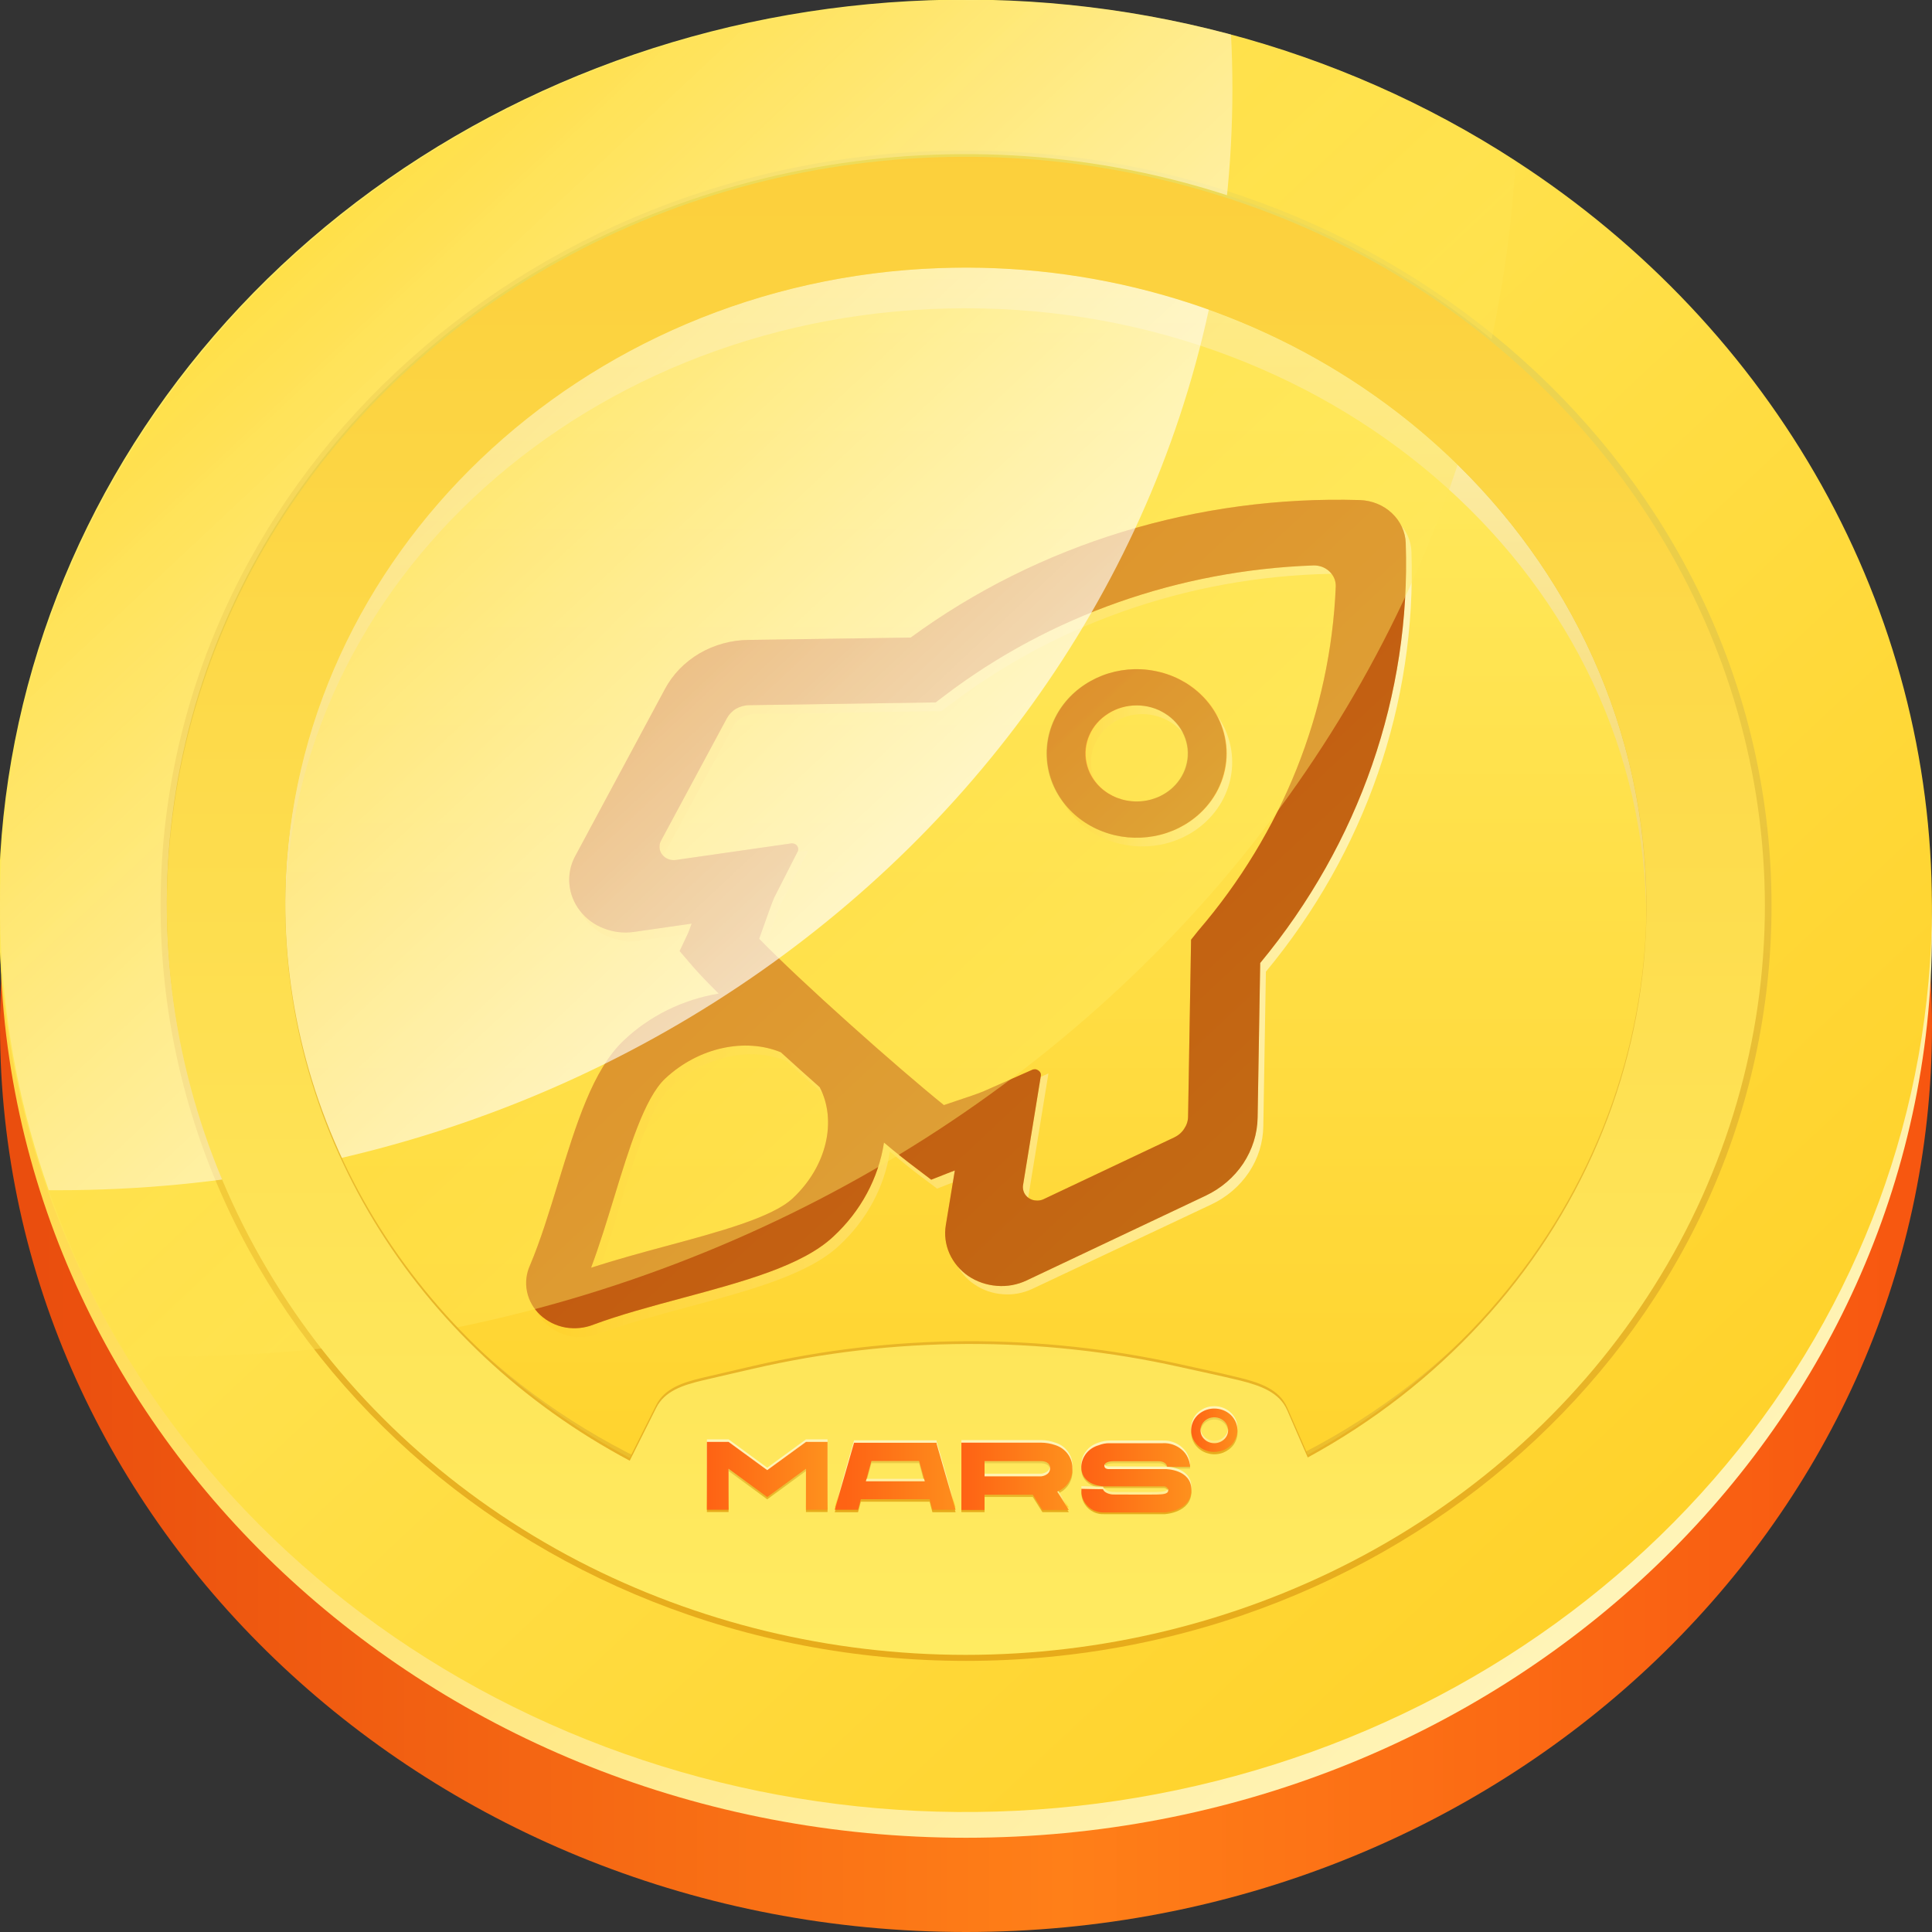 <svg width="18" height="18" viewBox="0 0 18 18" fill="none" xmlns="http://www.w3.org/2000/svg">
<rect x="0" y="0" width="18" height="18" fill="#333333" stroke="none"/>
<g clip-path="url(#clip0_15153_6487)">
<path d="M9 18C13.971 18 18 14.223 18 9.562C18 4.902 13.971 1.124 9 1.124C4.029 1.124 0 4.902 0 9.562C0 14.223 4.029 18 9 18Z" fill="url(#paint0_linear_15153_6487)"/>
<path d="M9 17.122C13.971 17.122 18 13.345 18 8.684C18 4.024 13.971 0.246 9 0.246C4.029 0.246 0 4.024 0 8.684C0 13.345 4.029 17.122 9 17.122Z" fill="url(#paint1_linear_15153_6487)"/>
<path d="M17.999 8.438C17.999 10.327 17.324 12.161 16.081 13.647C14.839 15.134 13.101 16.187 11.145 16.638C9.189 17.089 7.128 16.912 5.292 16.136C3.456 15.36 1.95 14.029 1.016 12.356C0.081 10.682 -0.228 8.764 0.138 6.907C0.503 5.05 1.522 3.361 3.032 2.111C4.542 0.861 6.455 0.121 8.466 0.011C10.477 -0.1 12.469 0.425 14.124 1.501C15.32 2.277 16.297 3.314 16.972 4.522C17.647 5.731 17.999 7.074 17.999 8.438Z" fill="url(#paint2_linear_15153_6487)"/>
<path d="M9 15.474C13.145 15.474 16.505 12.324 16.505 8.438C16.505 4.552 13.145 1.402 9 1.402C4.856 1.402 1.496 4.552 1.496 8.438C1.496 12.324 4.856 15.474 9 15.474Z" fill="url(#paint3_linear_15153_6487)"/>
<path d="M8.997 14.383C12.499 14.383 15.338 11.722 15.338 8.438C15.338 5.155 12.499 2.493 8.997 2.493C5.495 2.493 2.656 5.155 2.656 8.438C2.656 11.722 5.495 14.383 8.997 14.383Z" fill="url(#paint4_linear_15153_6487)"/>
<path d="M8.997 14.287C12.499 14.287 15.338 11.732 15.338 8.58C15.338 5.427 12.499 2.872 8.997 2.872C5.495 2.872 2.656 5.427 2.656 8.58C2.656 11.732 5.495 14.287 8.997 14.287Z" fill="url(#paint5_linear_15153_6487)"/>
<path d="M11.77 10.492L11.794 9.053C12.719 7.937 13.198 6.553 13.15 5.141C13.147 5.036 13.101 4.936 13.021 4.862C12.942 4.787 12.835 4.744 12.723 4.74C11.211 4.695 9.73 5.149 8.538 6.022L7.025 6.044C6.864 6.046 6.706 6.089 6.569 6.17C6.432 6.25 6.321 6.364 6.249 6.499L5.411 8.06C5.368 8.14 5.35 8.23 5.358 8.319C5.366 8.408 5.4 8.494 5.456 8.567C5.512 8.639 5.588 8.696 5.677 8.731C5.765 8.766 5.861 8.777 5.956 8.764L6.495 8.689C6.48 8.73 6.468 8.764 6.462 8.777L6.387 8.944L6.508 9.085C6.565 9.151 6.649 9.239 6.751 9.34C6.416 9.396 6.108 9.548 5.869 9.774C5.578 10.047 5.422 10.56 5.256 11.1C5.174 11.365 5.091 11.64 4.994 11.869C4.958 11.947 4.948 12.033 4.965 12.116C4.982 12.199 5.025 12.275 5.089 12.335C5.152 12.394 5.234 12.435 5.322 12.451C5.411 12.466 5.502 12.457 5.585 12.424C5.829 12.333 6.123 12.254 6.406 12.178C6.982 12.023 7.53 11.876 7.819 11.604C8.074 11.368 8.24 11.06 8.291 10.728C8.406 10.826 8.506 10.905 8.58 10.961L8.731 11.074L8.909 11.004L8.95 10.989L8.867 11.497C8.853 11.586 8.865 11.677 8.903 11.759C8.94 11.842 9 11.914 9.078 11.966C9.155 12.019 9.246 12.051 9.342 12.058C9.437 12.066 9.533 12.048 9.618 12.008L11.283 11.223C11.428 11.155 11.55 11.051 11.636 10.922C11.722 10.793 11.768 10.644 11.77 10.492ZM7.439 11.245C7.247 11.425 6.744 11.56 6.257 11.691C6.023 11.754 5.786 11.818 5.56 11.892C5.638 11.683 5.707 11.458 5.774 11.239C5.914 10.782 6.058 10.31 6.25 10.13C6.564 9.836 6.998 9.749 7.328 9.885C7.447 9.993 7.569 10.103 7.69 10.21C7.851 10.521 7.76 10.947 7.439 11.245ZM10.993 10.678L9.546 11.363L9.768 10.001L9.213 10.25C9.174 10.268 9.003 10.324 8.903 10.358L8.847 10.377C8.404 10.019 7.51 9.224 7.126 8.827C7.135 8.801 7.146 8.772 7.157 8.741C7.192 8.642 7.25 8.477 7.267 8.441L7.532 7.923L6.095 8.129L6.828 6.773C6.847 6.737 6.877 6.706 6.914 6.684C6.951 6.663 6.994 6.651 7.037 6.651L8.772 6.625L8.859 6.559C9.892 5.775 11.179 5.347 12.508 5.345C12.506 6.585 12.052 7.789 11.222 8.755L11.15 8.836L11.123 10.483C11.122 10.523 11.11 10.563 11.087 10.597C11.064 10.632 11.031 10.66 10.993 10.678Z" fill="url(#paint6_linear_15153_6487)"/>
<path d="M11.235 6.546C11.118 6.436 10.969 6.361 10.806 6.331C10.643 6.3 10.475 6.316 10.322 6.375C10.169 6.435 10.038 6.535 9.946 6.664C9.854 6.794 9.805 6.945 9.805 7.101C9.805 7.256 9.854 7.408 9.946 7.537C10.038 7.666 10.169 7.767 10.322 7.827C10.475 7.886 10.643 7.901 10.806 7.871C10.969 7.841 11.118 7.766 11.235 7.656C11.392 7.509 11.48 7.309 11.48 7.101C11.48 6.893 11.392 6.693 11.235 6.546ZM10.305 7.417C10.238 7.355 10.193 7.275 10.174 7.188C10.156 7.101 10.165 7.011 10.202 6.93C10.238 6.848 10.299 6.778 10.377 6.729C10.456 6.68 10.548 6.653 10.643 6.653C10.737 6.653 10.829 6.68 10.908 6.729C10.986 6.778 11.048 6.848 11.084 6.93C11.12 7.011 11.13 7.101 11.111 7.188C11.093 7.275 11.047 7.355 10.98 7.417C10.891 7.501 10.769 7.548 10.643 7.548C10.516 7.548 10.395 7.501 10.305 7.417Z" fill="url(#paint7_linear_15153_6487)"/>
<path d="M11.717 10.411L11.741 8.972C12.665 7.856 13.145 6.472 13.097 5.06C13.094 4.955 13.047 4.855 12.968 4.781C12.889 4.706 12.782 4.663 12.67 4.659C11.158 4.614 9.677 5.067 8.485 5.94L6.972 5.962C6.811 5.964 6.653 6.008 6.516 6.088C6.379 6.169 6.268 6.283 6.196 6.418L5.358 7.978C5.315 8.058 5.297 8.148 5.305 8.238C5.313 8.327 5.347 8.413 5.403 8.485C5.459 8.558 5.535 8.615 5.624 8.649C5.712 8.684 5.808 8.696 5.903 8.683L6.444 8.605C6.429 8.646 6.417 8.68 6.411 8.693L6.332 8.861L6.453 9.002C6.51 9.068 6.594 9.156 6.696 9.257C6.361 9.313 6.053 9.465 5.814 9.691C5.523 9.964 5.367 10.477 5.201 11.017C5.12 11.282 5.036 11.557 4.939 11.786C4.903 11.864 4.893 11.95 4.91 12.033C4.927 12.116 4.97 12.192 5.034 12.252C5.098 12.311 5.179 12.352 5.268 12.368C5.356 12.383 5.448 12.374 5.53 12.341C5.775 12.25 6.068 12.171 6.351 12.095C6.927 11.94 7.475 11.793 7.765 11.52C8.02 11.284 8.185 10.977 8.236 10.645C8.352 10.743 8.451 10.821 8.526 10.877L8.676 10.991L8.854 10.921L8.896 10.905L8.812 11.414C8.797 11.504 8.809 11.595 8.846 11.679C8.883 11.762 8.944 11.835 9.021 11.888C9.099 11.941 9.192 11.973 9.288 11.98C9.384 11.988 9.48 11.97 9.566 11.929L11.231 11.141C11.375 11.073 11.497 10.969 11.583 10.84C11.668 10.711 11.715 10.563 11.717 10.411ZM7.386 11.164C7.194 11.344 6.69 11.479 6.204 11.61C5.97 11.673 5.733 11.738 5.507 11.811C5.585 11.602 5.654 11.377 5.721 11.158C5.861 10.701 6.005 10.229 6.197 10.049C6.511 9.755 6.945 9.668 7.275 9.804C7.394 9.912 7.516 10.022 7.637 10.129C7.798 10.439 7.707 10.863 7.386 11.164ZM10.94 10.597L9.722 11.173C9.701 11.183 9.677 11.187 9.653 11.185C9.629 11.184 9.606 11.176 9.586 11.163C9.566 11.15 9.551 11.132 9.541 11.111C9.532 11.09 9.528 11.068 9.531 11.045L9.697 10.025C9.699 10.015 9.698 10.005 9.694 9.996C9.69 9.987 9.683 9.979 9.674 9.973C9.666 9.967 9.656 9.963 9.645 9.962C9.635 9.962 9.624 9.963 9.615 9.968L9.16 10.169C9.121 10.187 8.95 10.243 8.85 10.277L8.794 10.296C8.351 9.938 7.457 9.143 7.073 8.746C7.082 8.72 7.093 8.691 7.104 8.659C7.139 8.561 7.197 8.396 7.214 8.361L7.431 7.935C7.436 7.926 7.438 7.917 7.437 7.907C7.436 7.897 7.432 7.887 7.426 7.879C7.419 7.871 7.411 7.865 7.401 7.861C7.391 7.858 7.38 7.856 7.37 7.858L6.297 8.012C6.273 8.015 6.248 8.013 6.226 8.004C6.203 7.995 6.184 7.98 6.169 7.962C6.155 7.943 6.146 7.921 6.145 7.899C6.143 7.876 6.147 7.853 6.159 7.832L6.772 6.692C6.792 6.656 6.821 6.625 6.858 6.603C6.895 6.582 6.938 6.57 6.982 6.57L8.717 6.544L8.804 6.478C9.779 5.738 10.982 5.313 12.236 5.268C12.264 5.267 12.291 5.272 12.317 5.281C12.343 5.291 12.366 5.305 12.386 5.324C12.405 5.342 12.421 5.364 12.431 5.388C12.441 5.412 12.446 5.438 12.445 5.464C12.397 6.634 11.947 7.759 11.164 8.671L11.097 8.755L11.069 10.402C11.069 10.443 11.056 10.482 11.033 10.516C11.011 10.551 10.978 10.579 10.94 10.597Z" fill="url(#paint8_linear_15153_6487)"/>
<path d="M11.184 6.465C11.067 6.355 10.918 6.28 10.755 6.25C10.593 6.219 10.424 6.235 10.271 6.294C10.118 6.354 9.987 6.454 9.895 6.583C9.803 6.713 9.754 6.864 9.754 7.02C9.754 7.175 9.803 7.327 9.895 7.456C9.987 7.585 10.118 7.686 10.271 7.745C10.424 7.805 10.593 7.82 10.755 7.79C10.918 7.76 11.067 7.685 11.184 7.575C11.341 7.428 11.429 7.228 11.429 7.02C11.429 6.812 11.341 6.612 11.184 6.465ZM10.254 7.336C10.188 7.274 10.142 7.194 10.124 7.107C10.105 7.02 10.115 6.93 10.151 6.849C10.187 6.767 10.248 6.697 10.327 6.648C10.405 6.598 10.498 6.572 10.592 6.572C10.686 6.572 10.779 6.598 10.857 6.648C10.936 6.697 10.997 6.767 11.033 6.849C11.069 6.93 11.079 7.02 11.06 7.107C11.042 7.194 10.996 7.274 10.93 7.336C10.84 7.42 10.719 7.467 10.592 7.467C10.465 7.467 10.344 7.42 10.254 7.336Z" fill="url(#paint9_linear_15153_6487)"/>
<g style="mix-blend-mode:multiply" opacity="0.4">
<path d="M11.717 10.411L11.741 8.972C12.665 7.856 13.145 6.472 13.097 5.06C13.094 4.955 13.047 4.855 12.968 4.781C12.889 4.706 12.782 4.663 12.67 4.659C11.158 4.614 9.677 5.067 8.485 5.94L6.972 5.962C6.811 5.964 6.653 6.008 6.516 6.088C6.379 6.169 6.268 6.283 6.196 6.418L5.358 7.978C5.315 8.058 5.297 8.148 5.305 8.238C5.313 8.327 5.347 8.413 5.403 8.485C5.459 8.558 5.535 8.615 5.624 8.649C5.712 8.684 5.808 8.696 5.903 8.683L6.444 8.605C6.429 8.646 6.417 8.68 6.411 8.693L6.332 8.861L6.453 9.002C6.51 9.068 6.594 9.156 6.696 9.257C6.361 9.313 6.053 9.465 5.814 9.691C5.523 9.964 5.367 10.477 5.201 11.017C5.12 11.282 5.036 11.557 4.939 11.786C4.903 11.864 4.893 11.95 4.91 12.033C4.927 12.116 4.97 12.192 5.034 12.252C5.098 12.311 5.179 12.352 5.268 12.368C5.356 12.383 5.448 12.374 5.53 12.341C5.775 12.25 6.068 12.171 6.351 12.095C6.927 11.94 7.475 11.793 7.765 11.52C8.02 11.284 8.185 10.977 8.236 10.645C8.352 10.743 8.451 10.821 8.526 10.877L8.676 10.991L8.854 10.921L8.896 10.905L8.812 11.414C8.797 11.504 8.809 11.595 8.846 11.679C8.883 11.762 8.944 11.835 9.021 11.888C9.099 11.941 9.192 11.973 9.288 11.98C9.384 11.988 9.48 11.97 9.566 11.929L11.231 11.141C11.375 11.073 11.497 10.969 11.583 10.84C11.668 10.711 11.715 10.563 11.717 10.411ZM7.386 11.164C7.194 11.344 6.69 11.479 6.204 11.61C5.97 11.673 5.733 11.738 5.507 11.811C5.585 11.602 5.654 11.377 5.721 11.158C5.861 10.701 6.005 10.229 6.197 10.049C6.511 9.755 6.945 9.668 7.275 9.804C7.394 9.912 7.516 10.022 7.637 10.129C7.798 10.439 7.707 10.863 7.386 11.164ZM10.94 10.597L9.722 11.173C9.701 11.183 9.677 11.187 9.653 11.185C9.629 11.184 9.606 11.176 9.586 11.163C9.566 11.15 9.551 11.132 9.541 11.111C9.532 11.09 9.528 11.068 9.531 11.045L9.697 10.025C9.699 10.015 9.698 10.005 9.694 9.996C9.69 9.987 9.683 9.979 9.674 9.973C9.666 9.967 9.656 9.963 9.645 9.962C9.635 9.962 9.624 9.963 9.615 9.968L9.16 10.169C9.121 10.187 8.95 10.243 8.85 10.277L8.794 10.296C8.351 9.938 7.457 9.143 7.073 8.746C7.082 8.72 7.093 8.691 7.104 8.659C7.139 8.561 7.197 8.396 7.214 8.361L7.431 7.935C7.436 7.926 7.438 7.917 7.437 7.907C7.436 7.897 7.432 7.887 7.426 7.879C7.419 7.871 7.411 7.865 7.401 7.861C7.391 7.858 7.38 7.856 7.37 7.858L6.297 8.012C6.273 8.015 6.248 8.013 6.226 8.004C6.203 7.995 6.184 7.98 6.169 7.962C6.155 7.943 6.146 7.921 6.145 7.899C6.143 7.876 6.147 7.853 6.159 7.832L6.772 6.692C6.792 6.656 6.821 6.625 6.858 6.603C6.895 6.582 6.938 6.57 6.982 6.57L8.717 6.544L8.804 6.478C9.779 5.738 10.982 5.313 12.236 5.268C12.264 5.267 12.291 5.272 12.317 5.281C12.343 5.291 12.366 5.305 12.386 5.324C12.405 5.342 12.421 5.364 12.431 5.388C12.441 5.412 12.446 5.438 12.445 5.464C12.397 6.634 11.947 7.759 11.164 8.671L11.097 8.755L11.069 10.402C11.069 10.443 11.056 10.482 11.033 10.516C11.011 10.551 10.978 10.579 10.94 10.597Z" fill="#6B3005"/>
<path d="M11.18 6.465C11.063 6.355 10.914 6.28 10.751 6.25C10.589 6.219 10.42 6.235 10.267 6.294C10.114 6.354 9.983 6.454 9.891 6.583C9.799 6.713 9.75 6.864 9.75 7.02C9.75 7.175 9.799 7.327 9.891 7.456C9.983 7.585 10.114 7.686 10.267 7.745C10.42 7.805 10.589 7.82 10.751 7.79C10.914 7.76 11.063 7.685 11.18 7.575C11.337 7.428 11.425 7.228 11.425 7.02C11.425 6.812 11.337 6.612 11.18 6.465ZM10.25 7.336C10.184 7.274 10.138 7.194 10.12 7.107C10.101 7.02 10.111 6.93 10.147 6.849C10.183 6.767 10.244 6.697 10.323 6.648C10.401 6.598 10.494 6.572 10.588 6.572C10.682 6.572 10.775 6.598 10.853 6.648C10.932 6.697 10.993 6.767 11.029 6.849C11.065 6.93 11.075 7.02 11.056 7.107C11.038 7.194 10.992 7.274 10.926 7.336C10.836 7.42 10.715 7.467 10.588 7.467C10.461 7.467 10.34 7.42 10.25 7.336Z" fill="#6B3005"/>
</g>
<path style="mix-blend-mode:soft-light" opacity="0.45" d="M14.121 1.501C13.755 7.71 8.268 12.64 1.556 12.64C1.433 12.64 1.311 12.64 1.189 12.635C0.175 10.974 -0.207 9.039 0.107 7.147C0.42 5.256 1.41 3.521 2.913 2.226C4.417 0.932 6.345 0.155 8.382 0.023C10.418 -0.109 12.442 0.412 14.121 1.501Z" fill="url(#paint10_linear_15153_6487)"/>
<path style="mix-blend-mode:soft-light" opacity="0.67" d="M11.482 0.83C11.482 6.496 6.583 11.089 0.54 11.089H0.454C-0.059 9.633 -0.139 8.073 0.223 6.577C0.584 5.081 1.374 3.706 2.506 2.599C3.639 1.492 5.071 0.695 6.651 0.294C8.23 -0.107 9.895 -0.098 11.469 0.322C11.478 0.491 11.482 0.66 11.482 0.83Z" fill="url(#paint11_linear_15153_6487)"/>
<path d="M16.443 8.413C16.442 7.183 16.095 5.974 15.436 4.91C14.777 3.846 13.83 2.965 12.691 2.354C11.551 1.744 10.26 1.427 8.948 1.436C7.636 1.444 6.349 1.778 5.219 2.402C4.088 3.027 3.154 3.921 2.511 4.993C1.867 6.065 1.538 7.278 1.555 8.508C1.573 9.738 1.937 10.942 2.611 11.998C3.284 13.054 4.244 13.924 5.391 14.52C6.495 15.092 7.735 15.392 8.997 15.392C10.258 15.392 11.498 15.092 12.602 14.52C13.766 13.917 14.736 13.032 15.411 11.958C16.087 10.884 16.443 9.66 16.443 8.413ZM12.184 13.554L11.993 13.115C11.92 12.946 11.744 12.884 11.55 12.836C11.413 12.801 10.997 12.711 10.997 12.711C9.688 12.419 8.324 12.424 7.018 12.726C7.018 12.726 6.664 12.808 6.546 12.836C6.364 12.879 6.192 12.934 6.113 13.092L5.867 13.583C4.874 13.055 4.051 12.284 3.487 11.354C2.922 10.423 2.636 9.367 2.659 8.296C2.724 5.162 5.41 2.592 8.749 2.472C10.164 2.42 11.557 2.813 12.705 3.589C13.854 4.365 14.693 5.479 15.088 6.754C15.483 8.029 15.412 9.391 14.886 10.623C14.36 11.855 13.409 12.887 12.184 13.554Z" fill="url(#paint12_linear_15153_6487)"/>
<path d="M16.443 8.438C16.442 7.208 16.095 6 15.436 4.936C14.777 3.872 13.83 2.99 12.691 2.38C11.551 1.77 10.26 1.453 8.948 1.461C7.636 1.469 6.349 1.803 5.219 2.428C4.088 3.052 3.154 3.946 2.511 5.018C1.867 6.091 1.538 7.303 1.555 8.533C1.573 9.764 1.937 10.967 2.611 12.023C3.284 13.079 4.244 13.949 5.391 14.545C6.495 15.117 7.735 15.418 8.997 15.418C10.258 15.418 11.498 15.117 12.602 14.545C13.766 13.942 14.736 13.057 15.411 11.983C16.087 10.909 16.443 9.685 16.443 8.438ZM12.184 13.579L11.993 13.14C11.92 12.972 11.746 12.91 11.55 12.861C11.413 12.827 10.997 12.737 10.997 12.737C9.688 12.444 8.324 12.45 7.018 12.752C7.018 12.752 6.664 12.833 6.546 12.861C6.362 12.905 6.192 12.959 6.113 13.118L5.867 13.609C4.873 13.08 4.051 12.31 3.486 11.379C2.922 10.448 2.636 9.391 2.659 8.32C2.724 5.187 5.41 2.617 8.749 2.498C10.164 2.446 11.557 2.839 12.705 3.615C13.854 4.391 14.693 5.505 15.088 6.779C15.483 8.054 15.412 9.416 14.886 10.648C14.36 11.881 13.409 12.912 12.184 13.579Z" fill="url(#paint13_linear_15153_6487)"/>
<path d="M6.788 13.705L7.148 13.969L7.509 13.705V14.087H7.71V13.454H7.509L7.148 13.718L6.788 13.454H6.586V14.087H6.788V13.705Z" fill="url(#paint14_linear_15153_6487)"/>
<path d="M8.726 13.463H7.957L7.777 14.089H7.994L8.02 13.991H8.661L8.687 14.089H8.903L8.726 13.474V13.463ZM8.066 13.822L8.119 13.632H8.563L8.615 13.822H8.066Z" fill="url(#paint15_linear_15153_6487)"/>
<path d="M9.991 13.698C9.992 13.651 9.977 13.605 9.948 13.566C9.919 13.527 9.878 13.498 9.83 13.483C9.788 13.468 9.744 13.461 9.7 13.461H8.957V14.088H9.173V13.947H9.622L9.712 14.088H9.958L9.85 13.918C9.895 13.9 9.933 13.869 9.958 13.829C9.983 13.79 9.995 13.744 9.991 13.698ZM9.7 13.774H9.173V13.633H9.7C9.724 13.633 9.787 13.64 9.783 13.703C9.78 13.767 9.7 13.774 9.7 13.774Z" fill="url(#paint16_linear_15153_6487)"/>
<path d="M10.858 13.708L10.325 13.705C10.325 13.705 10.289 13.705 10.289 13.675C10.289 13.645 10.331 13.633 10.372 13.633H10.794C10.794 13.633 10.863 13.629 10.875 13.682H11.088C11.087 13.652 11.079 13.622 11.066 13.595C11.053 13.567 11.034 13.543 11.01 13.522C10.986 13.502 10.959 13.486 10.928 13.476C10.898 13.465 10.866 13.461 10.834 13.462H10.34C10.304 13.462 10.269 13.468 10.236 13.481C10.19 13.495 10.149 13.521 10.121 13.557C10.092 13.593 10.075 13.637 10.074 13.682C10.074 13.867 10.292 13.864 10.292 13.864H10.846C10.856 13.865 10.866 13.869 10.873 13.876C10.88 13.883 10.884 13.893 10.884 13.902C10.884 13.938 10.825 13.938 10.786 13.941C10.747 13.943 10.367 13.941 10.367 13.941C10.367 13.941 10.295 13.936 10.276 13.892C10.23 13.889 10.075 13.887 10.075 13.887V13.905C10.074 13.947 10.087 13.988 10.112 14.023C10.131 14.05 10.157 14.072 10.188 14.087C10.219 14.102 10.253 14.109 10.288 14.107H10.853C10.853 14.107 11.1 14.094 11.1 13.898C11.1 13.702 10.858 13.708 10.858 13.708Z" fill="url(#paint17_linear_15153_6487)"/>
<path d="M11.314 13.144C11.272 13.143 11.23 13.155 11.194 13.178C11.159 13.2 11.131 13.231 11.114 13.268C11.098 13.305 11.094 13.346 11.102 13.386C11.11 13.425 11.131 13.461 11.161 13.489C11.191 13.518 11.23 13.537 11.271 13.545C11.313 13.553 11.357 13.549 11.396 13.534C11.436 13.518 11.47 13.492 11.494 13.459C11.517 13.426 11.53 13.386 11.53 13.346C11.53 13.32 11.525 13.293 11.514 13.269C11.503 13.244 11.487 13.222 11.467 13.203C11.447 13.184 11.423 13.169 11.397 13.159C11.371 13.149 11.343 13.144 11.314 13.144ZM11.314 13.467C11.289 13.467 11.264 13.46 11.242 13.447C11.221 13.434 11.204 13.415 11.194 13.392C11.185 13.37 11.182 13.346 11.187 13.322C11.192 13.299 11.204 13.277 11.222 13.26C11.241 13.243 11.264 13.232 11.289 13.227C11.314 13.222 11.34 13.225 11.364 13.234C11.387 13.243 11.408 13.259 11.422 13.279C11.436 13.299 11.443 13.322 11.443 13.346C11.443 13.378 11.43 13.409 11.405 13.432C11.381 13.454 11.349 13.467 11.314 13.467Z" fill="url(#paint18_linear_15153_6487)"/>
<path d="M6.788 13.661L7.148 13.925L7.509 13.661V14.043H7.71V13.41H7.509L7.148 13.674L6.788 13.41H6.586V14.043H6.788V13.661Z" fill="url(#paint19_linear_15153_6487)"/>
<path d="M8.726 13.419H7.957L7.777 14.043H7.994L8.02 13.945H8.661L8.687 14.043H8.903L8.726 13.429L8.726 13.419ZM8.067 13.778L8.119 13.588H8.563L8.616 13.778H8.067Z" fill="url(#paint20_linear_15153_6487)"/>
<path d="M9.991 13.655C9.992 13.607 9.977 13.561 9.948 13.522C9.919 13.483 9.878 13.454 9.83 13.44C9.788 13.425 9.744 13.417 9.7 13.417H8.957V14.044H9.173V13.902H9.622L9.712 14.044H9.958L9.85 13.874C9.895 13.856 9.933 13.825 9.958 13.785C9.983 13.746 9.994 13.7 9.991 13.655ZM9.7 13.73H9.173V13.589H9.7C9.724 13.589 9.787 13.596 9.783 13.66C9.78 13.724 9.7 13.73 9.7 13.73Z" fill="url(#paint21_linear_15153_6487)"/>
<path d="M10.858 13.664L10.325 13.662C10.325 13.662 10.289 13.662 10.289 13.632C10.289 13.602 10.331 13.589 10.372 13.589H10.794C10.794 13.589 10.863 13.585 10.875 13.642H11.088C11.087 13.611 11.079 13.582 11.066 13.554C11.053 13.527 11.034 13.502 11.01 13.482C10.986 13.461 10.959 13.445 10.928 13.435C10.898 13.424 10.866 13.42 10.834 13.421H10.34C10.304 13.421 10.269 13.428 10.236 13.44C10.19 13.454 10.149 13.48 10.121 13.517C10.092 13.553 10.075 13.596 10.074 13.642C10.074 13.826 10.292 13.823 10.292 13.823H10.846C10.856 13.824 10.866 13.828 10.873 13.835C10.88 13.842 10.884 13.852 10.884 13.861C10.884 13.897 10.825 13.897 10.786 13.9C10.747 13.902 10.367 13.9 10.367 13.9C10.367 13.9 10.295 13.895 10.276 13.851C10.23 13.851 10.075 13.846 10.075 13.846V13.863C10.074 13.906 10.087 13.947 10.112 13.983C10.131 14.01 10.157 14.031 10.188 14.046C10.219 14.061 10.253 14.068 10.288 14.066H10.853C10.853 14.066 11.1 14.053 11.1 13.857C11.1 13.662 10.858 13.664 10.858 13.664Z" fill="url(#paint22_linear_15153_6487)"/>
<path d="M11.313 13.101C11.271 13.101 11.229 13.112 11.194 13.135C11.158 13.157 11.13 13.188 11.114 13.225C11.098 13.262 11.094 13.303 11.102 13.342C11.11 13.382 11.131 13.418 11.161 13.446C11.191 13.474 11.229 13.493 11.271 13.501C11.313 13.509 11.357 13.505 11.396 13.49C11.435 13.474 11.469 13.448 11.493 13.415C11.516 13.382 11.529 13.343 11.529 13.303C11.529 13.276 11.524 13.25 11.513 13.225C11.502 13.201 11.486 13.178 11.466 13.16C11.446 13.141 11.422 13.126 11.396 13.116C11.37 13.106 11.342 13.101 11.313 13.101ZM11.313 13.424C11.288 13.424 11.263 13.416 11.242 13.403C11.221 13.39 11.204 13.371 11.194 13.349C11.185 13.327 11.182 13.303 11.187 13.279C11.192 13.256 11.204 13.234 11.222 13.217C11.24 13.201 11.263 13.189 11.288 13.184C11.313 13.18 11.339 13.182 11.363 13.191C11.386 13.2 11.406 13.216 11.421 13.236C11.435 13.256 11.442 13.279 11.442 13.303C11.442 13.335 11.429 13.366 11.404 13.388C11.38 13.411 11.348 13.424 11.313 13.424Z" fill="url(#paint23_linear_15153_6487)"/>
<path d="M6.788 13.684L7.148 13.948L7.509 13.684V14.066H7.71V13.434H7.509L7.148 13.697L6.788 13.434H6.586V14.066H6.788V13.684Z" fill="url(#paint24_linear_15153_6487)"/>
<path d="M8.726 13.442H7.957L7.777 14.066H7.994L8.02 13.968H8.661L8.687 14.066H8.903L8.726 13.451V13.442ZM8.067 13.801L8.119 13.612H8.563L8.616 13.801H8.067Z" fill="url(#paint25_linear_15153_6487)"/>
<path d="M9.991 13.678C9.992 13.631 9.977 13.585 9.948 13.546C9.919 13.507 9.878 13.478 9.83 13.463C9.788 13.449 9.744 13.441 9.7 13.441H8.957V14.068H9.173V13.926H9.622L9.712 14.068H9.958L9.85 13.897C9.895 13.879 9.933 13.848 9.958 13.809C9.983 13.77 9.994 13.724 9.991 13.678ZM9.7 13.755H9.173V13.613H9.7C9.724 13.613 9.787 13.62 9.783 13.684C9.78 13.748 9.7 13.755 9.7 13.755Z" fill="url(#paint26_linear_15153_6487)"/>
<path d="M10.858 13.687H10.325C10.325 13.687 10.289 13.687 10.289 13.656C10.289 13.626 10.331 13.614 10.372 13.614H10.794C10.794 13.614 10.863 13.61 10.875 13.666H11.088C11.087 13.636 11.079 13.606 11.066 13.579C11.053 13.551 11.034 13.526 11.01 13.506C10.986 13.485 10.959 13.47 10.928 13.459C10.898 13.449 10.866 13.444 10.834 13.446H10.34C10.304 13.445 10.269 13.452 10.236 13.465C10.19 13.478 10.149 13.505 10.12 13.541C10.092 13.577 10.075 13.621 10.074 13.666C10.074 13.85 10.292 13.848 10.292 13.848H10.846C10.856 13.848 10.866 13.853 10.873 13.86C10.88 13.867 10.884 13.876 10.884 13.886C10.884 13.922 10.825 13.922 10.786 13.924C10.747 13.926 10.367 13.924 10.367 13.924C10.367 13.924 10.295 13.92 10.276 13.875C10.23 13.875 10.075 13.871 10.075 13.871V13.888C10.074 13.931 10.087 13.972 10.112 14.007C10.131 14.034 10.157 14.056 10.188 14.071C10.219 14.085 10.253 14.092 10.288 14.091H10.853C10.853 14.091 11.1 14.077 11.1 13.882C11.1 13.687 10.858 13.687 10.858 13.687Z" fill="url(#paint27_linear_15153_6487)"/>
<path d="M11.313 13.123C11.271 13.123 11.229 13.135 11.194 13.157C11.158 13.179 11.13 13.211 11.114 13.248C11.098 13.285 11.094 13.325 11.102 13.365C11.11 13.404 11.131 13.44 11.161 13.468C11.191 13.497 11.229 13.516 11.271 13.524C11.313 13.531 11.357 13.527 11.396 13.512C11.435 13.497 11.469 13.471 11.493 13.438C11.516 13.404 11.529 13.365 11.529 13.325C11.529 13.272 11.506 13.22 11.466 13.182C11.425 13.144 11.371 13.123 11.313 13.123ZM11.313 13.446C11.288 13.446 11.263 13.439 11.242 13.426C11.221 13.412 11.204 13.394 11.194 13.371C11.185 13.349 11.182 13.325 11.187 13.302C11.192 13.278 11.204 13.257 11.222 13.24C11.24 13.223 11.263 13.211 11.288 13.207C11.313 13.202 11.339 13.205 11.363 13.214C11.386 13.223 11.406 13.238 11.421 13.258C11.435 13.278 11.442 13.301 11.442 13.325C11.442 13.357 11.429 13.388 11.404 13.411C11.38 13.433 11.348 13.446 11.313 13.446Z" fill="url(#paint28_linear_15153_6487)"/>
</g>
<defs>
<linearGradient id="paint0_linear_15153_6487" x1="0" y1="9.562" x2="18" y2="9.562" gradientUnits="userSpaceOnUse">
<stop offset="0.02" stop-color="#EA4E0E"/>
<stop offset="0.55" stop-color="#FF7F18"/>
<stop offset="1" stop-color="#F75610"/>
</linearGradient>
<linearGradient id="paint1_linear_15153_6487" x1="2.636" y1="2.718" x2="14.545" y2="15.419" gradientUnits="userSpaceOnUse">
<stop stop-color="#FFD22B"/>
<stop offset="1" stop-color="#FFF4B8"/>
</linearGradient>
<linearGradient id="paint2_linear_15153_6487" x1="2.635" y1="2.472" x2="14.543" y2="15.173" gradientUnits="userSpaceOnUse">
<stop stop-color="#FFEB61"/>
<stop offset="1" stop-color="#FFD22B"/>
</linearGradient>
<linearGradient id="paint3_linear_15153_6487" x1="9" y1="15.474" x2="9" y2="1.402" gradientUnits="userSpaceOnUse">
<stop stop-color="#E7AB1A"/>
<stop offset="1" stop-color="#EDDB5A"/>
</linearGradient>
<linearGradient id="paint4_linear_15153_6487" x1="8.997" y1="14.383" x2="8.997" y2="2.493" gradientUnits="userSpaceOnUse">
<stop stop-color="#EABA21"/>
<stop offset="1" stop-color="#FFF4B8"/>
</linearGradient>
<linearGradient id="paint5_linear_15153_6487" x1="8.997" y1="14.287" x2="8.997" y2="2.872" gradientUnits="userSpaceOnUse">
<stop stop-color="#FFD22B"/>
<stop offset="1" stop-color="#FFEB61"/>
</linearGradient>
<linearGradient id="paint6_linear_15153_6487" x1="4.959" y1="8.597" x2="13.153" y2="8.597" gradientUnits="userSpaceOnUse">
<stop stop-color="#FFD22B"/>
<stop offset="1" stop-color="#FFF4B8"/>
</linearGradient>
<linearGradient id="paint7_linear_15153_6487" x1="9.806" y1="7.101" x2="11.48" y2="7.101" gradientUnits="userSpaceOnUse">
<stop stop-color="#FFD22B"/>
<stop offset="1" stop-color="#FFF4B8"/>
</linearGradient>
<linearGradient id="paint8_linear_15153_6487" x1="6.448" y1="6.123" x2="11.218" y2="11.21" gradientUnits="userSpaceOnUse">
<stop offset="0.02" stop-color="#FE6314"/>
<stop offset="1" stop-color="#FE911D"/>
</linearGradient>
<linearGradient id="paint9_linear_15153_6487" x1="10" y1="6.465" x2="11.108" y2="7.647" gradientUnits="userSpaceOnUse">
<stop offset="0.02" stop-color="#FE6314"/>
<stop offset="1" stop-color="#FE911D"/>
</linearGradient>
<linearGradient id="paint10_linear_15153_6487" x1="2.692" y1="2.416" x2="9.7" y2="9.89" gradientUnits="userSpaceOnUse">
<stop stop-color="#FFD22B"/>
<stop offset="1" stop-color="#FFEB61"/>
</linearGradient>
<linearGradient id="paint11_linear_15153_6487" x1="2.574" y1="2.53" x2="8.014" y2="8.332" gradientUnits="userSpaceOnUse">
<stop stop-color="white" stop-opacity="0"/>
<stop offset="1" stop-color="white"/>
</linearGradient>
<linearGradient id="paint12_linear_15153_6487" x1="8.999" y1="15.392" x2="8.999" y2="1.433" gradientUnits="userSpaceOnUse">
<stop stop-color="#E7AB1A"/>
<stop offset="1" stop-color="#EDDB5A"/>
</linearGradient>
<linearGradient id="paint13_linear_15153_6487" x1="8.999" y1="15.418" x2="8.999" y2="-10.377" gradientUnits="userSpaceOnUse">
<stop stop-color="#FFEB61"/>
<stop offset="1" stop-color="#F9B81C"/>
</linearGradient>
<linearGradient id="paint14_linear_15153_6487" x1="7.148" y1="14.087" x2="7.148" y2="13.454" gradientUnits="userSpaceOnUse">
<stop stop-color="#E7AB1A"/>
<stop offset="1" stop-color="#EDDB5A"/>
</linearGradient>
<linearGradient id="paint15_linear_15153_6487" x1="8.34" y1="14.041" x2="8.34" y2="13.417" gradientUnits="userSpaceOnUse">
<stop stop-color="#E7AB1A"/>
<stop offset="1" stop-color="#EDDB5A"/>
</linearGradient>
<linearGradient id="paint16_linear_15153_6487" x1="9.474" y1="14.087" x2="9.474" y2="13.461" gradientUnits="userSpaceOnUse">
<stop stop-color="#E7AB1A"/>
<stop offset="1" stop-color="#EDDB5A"/>
</linearGradient>
<linearGradient id="paint17_linear_15153_6487" x1="10.587" y1="14.11" x2="10.587" y2="13.463" gradientUnits="userSpaceOnUse">
<stop stop-color="#E7AB1A"/>
<stop offset="1" stop-color="#EDDB5A"/>
</linearGradient>
<linearGradient id="paint18_linear_15153_6487" x1="11.314" y1="13.549" x2="11.314" y2="13.144" gradientUnits="userSpaceOnUse">
<stop stop-color="#E7AB1A"/>
<stop offset="1" stop-color="#EDDB5A"/>
</linearGradient>
<linearGradient id="paint19_linear_15153_6487" x1="7.148" y1="14.043" x2="7.148" y2="13.41" gradientUnits="userSpaceOnUse">
<stop stop-color="#FFD22B"/>
<stop offset="0.04" stop-color="#FFD842"/>
<stop offset="0.09" stop-color="#FFDF61"/>
<stop offset="0.16" stop-color="#FFE67D"/>
<stop offset="0.23" stop-color="#FFEB93"/>
<stop offset="0.32" stop-color="#FFEFA4"/>
<stop offset="0.43" stop-color="#FFF2AF"/>
<stop offset="0.58" stop-color="#FFF4B6"/>
<stop offset="1" stop-color="#FFF4B8"/>
</linearGradient>
<linearGradient id="paint20_linear_15153_6487" x1="8.341" y1="13.997" x2="8.341" y2="13.373" gradientUnits="userSpaceOnUse">
<stop stop-color="#FFD22B"/>
<stop offset="0.04" stop-color="#FFD842"/>
<stop offset="0.09" stop-color="#FFDF61"/>
<stop offset="0.16" stop-color="#FFE67D"/>
<stop offset="0.23" stop-color="#FFEB93"/>
<stop offset="0.32" stop-color="#FFEFA4"/>
<stop offset="0.43" stop-color="#FFF2AF"/>
<stop offset="0.58" stop-color="#FFF4B6"/>
<stop offset="1" stop-color="#FFF4B8"/>
</linearGradient>
<linearGradient id="paint21_linear_15153_6487" x1="9.474" y1="14.044" x2="9.474" y2="13.417" gradientUnits="userSpaceOnUse">
<stop stop-color="#FFD22B"/>
<stop offset="0.04" stop-color="#FFD842"/>
<stop offset="0.09" stop-color="#FFDF61"/>
<stop offset="0.16" stop-color="#FFE67D"/>
<stop offset="0.23" stop-color="#FFEB93"/>
<stop offset="0.32" stop-color="#FFEFA4"/>
<stop offset="0.43" stop-color="#FFF2AF"/>
<stop offset="0.58" stop-color="#FFF4B6"/>
<stop offset="1" stop-color="#FFF4B8"/>
</linearGradient>
<linearGradient id="paint22_linear_15153_6487" x1="10.587" y1="14.066" x2="10.587" y2="13.419" gradientUnits="userSpaceOnUse">
<stop stop-color="#FFD22B"/>
<stop offset="0.04" stop-color="#FFD842"/>
<stop offset="0.09" stop-color="#FFDF61"/>
<stop offset="0.16" stop-color="#FFE67D"/>
<stop offset="0.23" stop-color="#FFEB93"/>
<stop offset="0.32" stop-color="#FFEFA4"/>
<stop offset="0.43" stop-color="#FFF2AF"/>
<stop offset="0.58" stop-color="#FFF4B6"/>
<stop offset="1" stop-color="#FFF4B8"/>
</linearGradient>
<linearGradient id="paint23_linear_15153_6487" x1="11.313" y1="13.505" x2="11.313" y2="13.101" gradientUnits="userSpaceOnUse">
<stop stop-color="#FFD22B"/>
<stop offset="0.04" stop-color="#FFD842"/>
<stop offset="0.09" stop-color="#FFDF61"/>
<stop offset="0.16" stop-color="#FFE67D"/>
<stop offset="0.23" stop-color="#FFEB93"/>
<stop offset="0.32" stop-color="#FFEFA4"/>
<stop offset="0.43" stop-color="#FFF2AF"/>
<stop offset="0.58" stop-color="#FFF4B6"/>
<stop offset="1" stop-color="#FFF4B8"/>
</linearGradient>
<linearGradient id="paint24_linear_15153_6487" x1="6.586" y1="13.75" x2="7.71" y2="13.75" gradientUnits="userSpaceOnUse">
<stop offset="0.02" stop-color="#FE6314"/>
<stop offset="1" stop-color="#FE911D"/>
</linearGradient>
<linearGradient id="paint25_linear_15153_6487" x1="7.86" y1="13.755" x2="8.986" y2="13.755" gradientUnits="userSpaceOnUse">
<stop offset="0.02" stop-color="#FE6314"/>
<stop offset="1" stop-color="#FE911D"/>
</linearGradient>
<linearGradient id="paint26_linear_15153_6487" x1="8.957" y1="13.755" x2="9.991" y2="13.755" gradientUnits="userSpaceOnUse">
<stop offset="0.02" stop-color="#FE6314"/>
<stop offset="1" stop-color="#FE911D"/>
</linearGradient>
<linearGradient id="paint27_linear_15153_6487" x1="10.074" y1="13.765" x2="11.1" y2="13.765" gradientUnits="userSpaceOnUse">
<stop offset="0.02" stop-color="#FE6314"/>
<stop offset="1" stop-color="#FE911D"/>
</linearGradient>
<linearGradient id="paint28_linear_15153_6487" x1="11.098" y1="13.325" x2="11.529" y2="13.325" gradientUnits="userSpaceOnUse">
<stop offset="0.02" stop-color="#FE6314"/>
<stop offset="1" stop-color="#FE911D"/>
</linearGradient>
<clipPath id="clip0_15153_6487">
<rect width="18" height="18" fill="white"/>
</clipPath>
</defs>
</svg>
